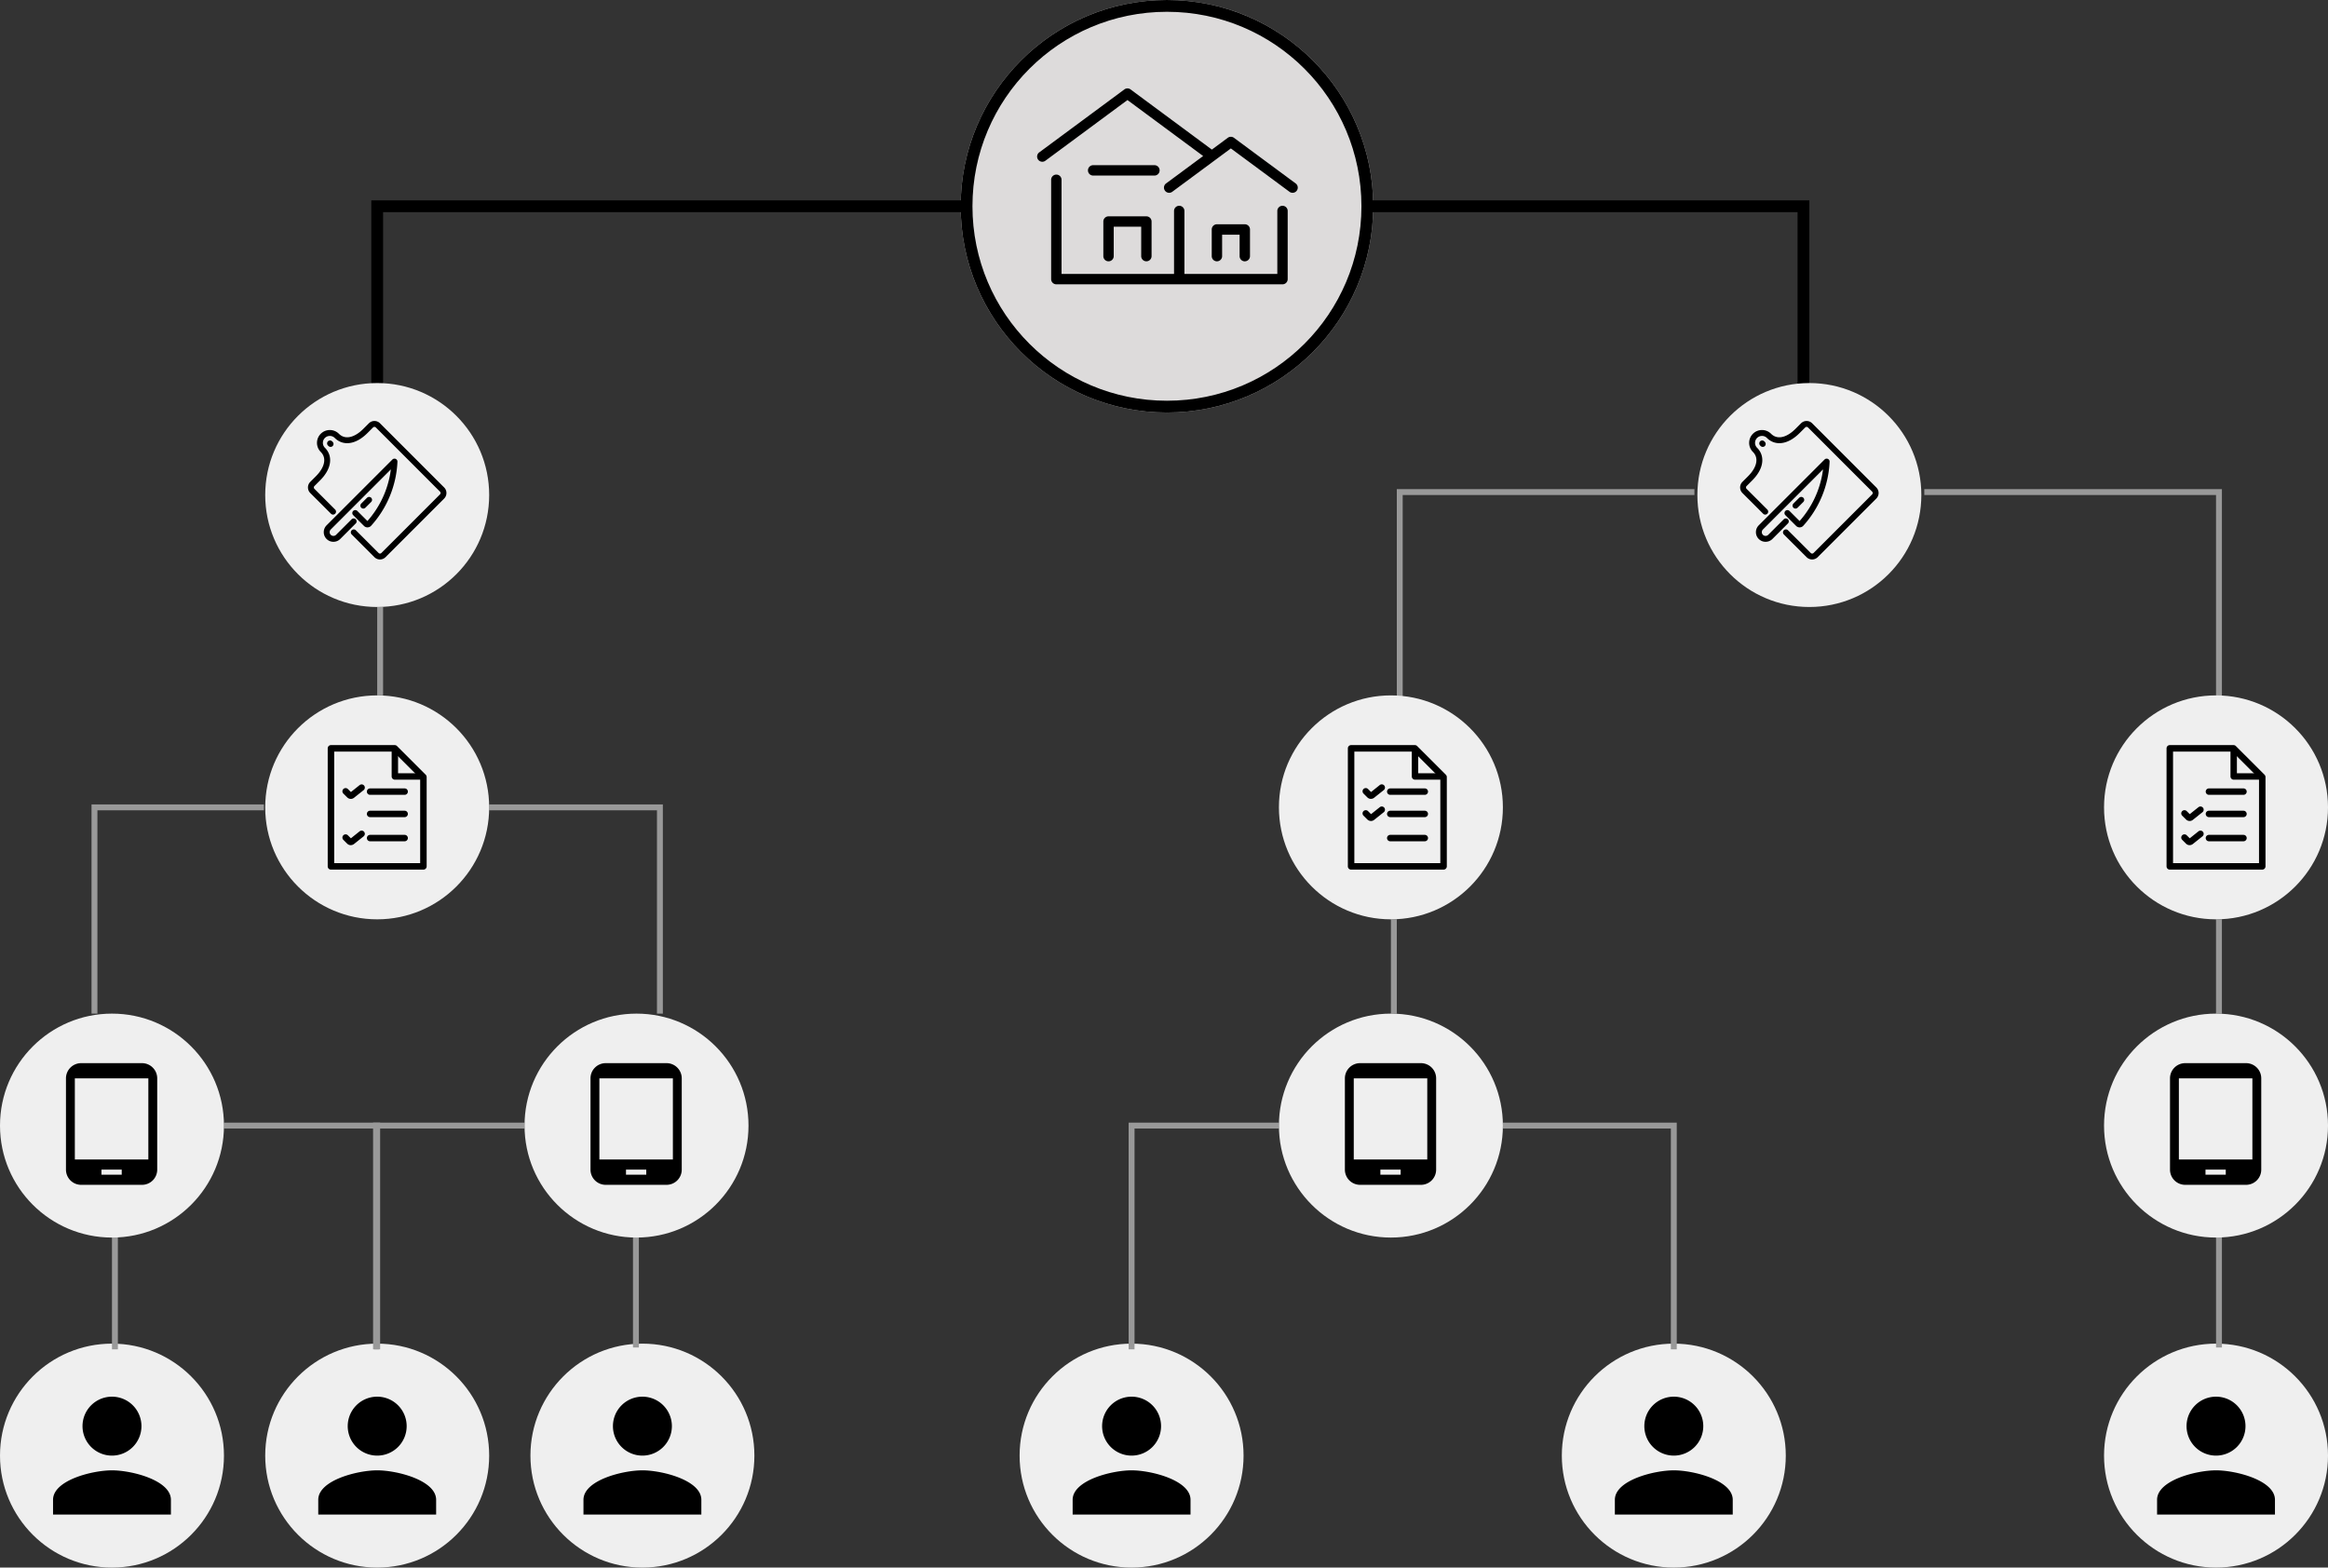 <svg id="Component_152_1" data-name="Component 152 – 1" xmlns="http://www.w3.org/2000/svg" width="395" height="266" viewBox="0 0 395 266">
  <rect x="0" y="0" width="395" height="266" fill="#333333" stroke="none"/>
  <g id="Ellipse_356" data-name="Ellipse 356" transform="translate(163)" fill="#dddbdb" stroke="#000" stroke-width="2">
    <circle cx="35" cy="35" r="35" stroke="none"/>
    <circle cx="35" cy="35" r="34" fill="none"/>
  </g>
  <path id="Path_381" data-name="Path 381" d="M-6166-6975h50v35" transform="translate(6492.5 7058.5)" fill="none" stroke="#999" stroke-width="1"/>
  <path id="Path_384" data-name="Path 384" d="M-6211.256-6975H-6138v31" transform="translate(6444 7010)" fill="none" stroke="#000" stroke-width="2"/>
  <path id="Path_385" data-name="Path 385" d="M-6118.161-6975h-99.095v31" transform="translate(6281.256 7010)" fill="none" stroke="#000" stroke-width="2"/>
  <path id="Path_383" data-name="Path 383" d="M-6122-6975h-50v35" transform="translate(6409.5 7058.5)" fill="none" stroke="#999" stroke-width="1"/>
  <line id="Line_434" data-name="Line 434" y2="15" transform="translate(64.5 103)" fill="none" stroke="#999" stroke-width="1"/>
  <g id="Group_1232" data-name="Group 1232" transform="translate(-698 -280)">
    <circle id="Ellipse_355" data-name="Ellipse 355" cx="19" cy="19" r="19" transform="translate(986 345)" fill="#efefef"/>
    <g id="Group_599" data-name="Group 599" transform="translate(993.751 351.936)">
      <path id="Path_400" data-name="Path 400" d="M5.261,16.384,1.745,12.868a.834.834,0,0,1,0-1.179l.936-.936C4.554,8.879,4.675,7.044,3.526,5.9A1.675,1.675,0,0,1,5.9,3.526c1.149,1.149,2.983,1.028,4.857-.846l.936-.936a.834.834,0,0,1,1.179,0L23.755,12.632a.834.834,0,0,1,0,1.179l-9.944,9.944a.834.834,0,0,1-1.179,0L8.774,19.9" transform="translate(-1.5 -1.5)" fill="none" stroke="#000" stroke-linecap="round" stroke-linejoin="round" stroke-width="1"/>
      <line id="Line_435" data-name="Line 435" x2="0.093" y2="0.093" transform="translate(3.247 3.305)" fill="none" stroke="#000" stroke-linecap="round" stroke-linejoin="round" stroke-width="1"/>
      <path id="Path_401" data-name="Path 401" d="M15.61,34.368,12.979,37a1.138,1.138,0,0,1-1.61-1.609L22.538,24.221a16.823,16.823,0,0,1-4.345,10.563.337.337,0,0,1-.481,0l-1.832-1.832" transform="translate(-8.354 -17.831)" fill="none" stroke="#000" stroke-linecap="round" stroke-linejoin="round" stroke-width="1"/>
      <line id="Line_436" data-name="Line 436" y1="0.981" x2="0.981" transform="translate(8.896 12.883)" fill="none" stroke="#000" stroke-linecap="round" stroke-linejoin="round" stroke-width="1"/>
    </g>
  </g>
  <g id="Group_1233" data-name="Group 1233" transform="translate(-941 -280)">
    <circle id="Ellipse_355-2" data-name="Ellipse 355" cx="19" cy="19" r="19" transform="translate(986 345)" fill="#efefef"/>
    <g id="Group_599-2" data-name="Group 599" transform="translate(993.751 351.936)">
      <path id="Path_400-2" data-name="Path 400" d="M5.261,16.384,1.745,12.868a.834.834,0,0,1,0-1.179l.936-.936C4.554,8.879,4.675,7.044,3.526,5.9A1.675,1.675,0,0,1,5.9,3.526c1.149,1.149,2.983,1.028,4.857-.846l.936-.936a.834.834,0,0,1,1.179,0L23.755,12.632a.834.834,0,0,1,0,1.179l-9.944,9.944a.834.834,0,0,1-1.179,0L8.774,19.9" transform="translate(-1.5 -1.5)" fill="none" stroke="#000" stroke-linecap="round" stroke-linejoin="round" stroke-width="1"/>
      <line id="Line_435-2" data-name="Line 435" x2="0.093" y2="0.093" transform="translate(3.247 3.305)" fill="none" stroke="#000" stroke-linecap="round" stroke-linejoin="round" stroke-width="1"/>
      <path id="Path_401-2" data-name="Path 401" d="M15.61,34.368,12.979,37a1.138,1.138,0,0,1-1.61-1.609L22.538,24.221a16.823,16.823,0,0,1-4.345,10.563.337.337,0,0,1-.481,0l-1.832-1.832" transform="translate(-8.354 -17.831)" fill="none" stroke="#000" stroke-linecap="round" stroke-linejoin="round" stroke-width="1"/>
      <line id="Line_436-2" data-name="Line 436" y1="0.981" x2="0.981" transform="translate(8.896 12.883)" fill="none" stroke="#000" stroke-linecap="round" stroke-linejoin="round" stroke-width="1"/>
    </g>
  </g>
  <g id="Group_600" data-name="Group 600" transform="translate(165.801 2.328)">
    <path id="Path_352" data-name="Path 352" d="M70.954,130.916a.88.88,0,0,0,.88-.88v-5.87a.88.88,0,0,0-.88-.88H64.531a.88.88,0,0,0-.88.88v5.87a.88.88,0,1,0,1.761,0v-4.99h4.662v4.99a.88.88,0,0,0,.88.88" transform="translate(-42.244 -88.904)"/>
    <path id="Path_353" data-name="Path 353" d="M173.707,137.219a.88.88,0,0,0,.88-.88v-4.523a.88.88,0,0,0-.88-.881h-4.73a.88.88,0,0,0-.88.881v4.523a.88.88,0,0,0,1.761,0V132.7h2.969v3.643a.88.88,0,0,0,.88.88" transform="translate(-128.298 -95.206)"/>
    <path id="Path_354" data-name="Path 354" d="M60.992,74.875a.881.881,0,0,0-.88-.88H49.71a.88.88,0,1,0,0,1.761h10.4a.88.88,0,0,0,.88-.88" transform="translate(-30.033 -48.293)"/>
    <path id="Path_355" data-name="Path 355" d="M52.612,88.354a.88.88,0,0,0-.88.88V99.922H35.969V89.234a.88.88,0,0,0-1.761,0V99.922H15.118V83.942a.88.88,0,1,0-1.761,0V100.8a.88.88,0,0,0,.88.88H52.612a.88.88,0,0,0,.88-.88V89.234a.88.88,0,0,0-.88-.88" transform="translate(-0.806 -55.763)"/>
    <path id="Path_356" data-name="Path 356" d="M43.838,16.127,33.369,8.383a.88.88,0,0,0-1.047,0l-2.7,2L15.824.172a.881.881,0,0,0-1.047,0L.357,10.838A.88.88,0,1,0,1.4,12.254L15.3,1.975l12.842,9.5-6.29,4.652A.88.88,0,1,0,22.9,17.542l9.946-7.357,9.946,7.357a.88.88,0,0,0,1.047-1.416" transform="translate(10.199 12.673)"/>
  </g>
  <path id="Path_379" data-name="Path 379" d="M-6144-6975h28.97v35" transform="translate(6227 7112)" fill="none" stroke="#999" stroke-width="1"/>
  <path id="Path_380" data-name="Path 380" d="M-6115.253-6975H-6144v35" transform="translate(6160.03 7112)" fill="none" stroke="#999" stroke-width="1"/>
  <line id="Line_432" data-name="Line 432" y2="16" transform="translate(236.5 156)" fill="none" stroke="#999" stroke-width="1"/>
  <line id="Line_433" data-name="Line 433" y2="16" transform="translate(376.5 156)" fill="none" stroke="#999" stroke-width="1"/>
  <g id="Group_1231" data-name="Group 1231" transform="translate(-699 -344)">
    <circle id="Ellipse_353" data-name="Ellipse 353" cx="19" cy="19" r="19" transform="translate(1056 462)" fill="#efefef"/>
    <g id="Group_592" data-name="Group 592" transform="translate(1066.857 470.686)">
      <path id="Path_360" data-name="Path 360" d="M15.989,20.629H.3a.3.3,0,0,1-.3-.3V.3A.3.3,0,0,1,.3,0H11.119a.3.3,0,0,1,.213.088L16.2,4.956a.3.3,0,0,1,.088.213V20.327a.3.3,0,0,1-.3.3M.6,20.026H15.688V5.294L10.995.6H.6Z" transform="translate(0 0)" stroke="#000" stroke-width="0.5"/>
      <path id="Path_361" data-name="Path 361" d="M76.041,6.607H71.478a.294.294,0,0,1-.294-.294V1.749a.294.294,0,0,1,.588,0V6.018h4.269a.294.294,0,0,1,0,.588" transform="translate(-60.336 -1.241)" stroke="#000" stroke-width="0.5"/>
      <path id="Path_363" data-name="Path 363" d="M49.6,49.36H43.734a.294.294,0,0,1,0-.588H49.6a.294.294,0,1,1,0,.588" transform="translate(-36.795 -41.423)" stroke="#000" stroke-width="0.5"/>
      <path id="Path_364" data-name="Path 364" d="M17.631,70.928a.616.616,0,0,1-.439-.182L16.54,70.1a.294.294,0,0,1,.416-.416l.652.651a.032.032,0,0,0,.04,0l1.632-1.3a.294.294,0,1,1,.368.459l-1.63,1.3a.614.614,0,0,1-.386.136" transform="translate(-13.961 -58.554)" stroke="#000" stroke-width="0.5"/>
      <path id="Path_365" data-name="Path 365" d="M49.6,74.48H43.734a.294.294,0,0,1,0-.588H49.6a.294.294,0,1,1,0,.588" transform="translate(-36.795 -62.758)" stroke="#000" stroke-width="0.5"/>
      <path id="Path_366" data-name="Path 366" d="M17.631,98.117a.617.617,0,0,1-.439-.181l-.652-.651a.294.294,0,0,1,.416-.416l.652.651a.032.032,0,0,0,.04,0l1.632-1.305a.294.294,0,1,1,.368.459l-1.63,1.3a.613.613,0,0,1-.386.136" transform="translate(-13.961 -81.639)" stroke="#000" stroke-width="0.5"/>
      <path id="Path_367" data-name="Path 367" d="M49.6,101.668H43.734a.294.294,0,0,1,0-.588H49.6a.294.294,0,0,1,0,.588" transform="translate(-36.795 -85.849)" stroke="#000" stroke-width="0.5"/>
    </g>
  </g>
  <g id="Group_1229" data-name="Group 1229" transform="translate(-699 -344)">
    <circle id="Ellipse_351" data-name="Ellipse 351" cx="19" cy="19" r="19" transform="translate(744 462)" fill="#efefef"/>
    <g id="Group_594" data-name="Group 594" transform="translate(754.855 470.686)">
      <path id="Path_360-2" data-name="Path 360" d="M15.989,20.629H.3a.3.3,0,0,1-.3-.3V.3A.3.3,0,0,1,.3,0H11.119a.3.3,0,0,1,.213.088L16.2,4.956a.3.3,0,0,1,.088.213V20.327a.3.3,0,0,1-.3.3M.6,20.026H15.688V5.294L10.995.6H.6Z" transform="translate(0 0)" stroke="#000" stroke-width="0.5"/>
      <path id="Path_361-2" data-name="Path 361" d="M76.041,6.607H71.478a.294.294,0,0,1-.294-.294V1.749a.294.294,0,0,1,.588,0V6.018h4.269a.294.294,0,0,1,0,.588" transform="translate(-60.336 -1.241)" stroke="#000" stroke-width="0.5"/>
      <path id="Path_363-2" data-name="Path 363" d="M49.6,49.36H43.734a.294.294,0,0,1,0-.588H49.6a.294.294,0,1,1,0,.588" transform="translate(-36.795 -41.423)" stroke="#000" stroke-width="0.5"/>
      <path id="Path_364-2" data-name="Path 364" d="M17.631,70.928a.616.616,0,0,1-.439-.182L16.54,70.1a.294.294,0,0,1,.416-.416l.652.651a.032.032,0,0,0,.04,0l1.632-1.3a.294.294,0,1,1,.368.459l-1.63,1.3a.614.614,0,0,1-.386.136" transform="translate(-13.961 -62.303)" stroke="#000" stroke-width="0.5"/>
      <path id="Path_365-2" data-name="Path 365" d="M49.6,74.48H43.734a.294.294,0,0,1,0-.588H49.6a.294.294,0,1,1,0,.588" transform="translate(-36.795 -62.758)" stroke="#000" stroke-width="0.5"/>
      <path id="Path_366-2" data-name="Path 366" d="M17.631,98.117a.617.617,0,0,1-.439-.181l-.652-.651a.294.294,0,0,1,.416-.416l.652.651a.032.032,0,0,0,.04,0l1.632-1.305a.294.294,0,1,1,.368.459l-1.63,1.3a.613.613,0,0,1-.386.136" transform="translate(-13.961 -81.639)" stroke="#000" stroke-width="0.5"/>
      <path id="Path_367-2" data-name="Path 367" d="M49.6,101.668H43.734a.294.294,0,0,1,0-.588H49.6a.294.294,0,0,1,0,.588" transform="translate(-36.795 -85.849)" stroke="#000" stroke-width="0.5"/>
    </g>
  </g>
  <g id="Group_1230" data-name="Group 1230" transform="translate(-700 -344)">
    <circle id="Ellipse_352" data-name="Ellipse 352" cx="19" cy="19" r="19" transform="translate(917 462)" fill="#efefef"/>
    <g id="Group_593" data-name="Group 593" transform="translate(928.947 470.686)">
      <path id="Path_360-3" data-name="Path 360" d="M15.989,20.629H.3a.3.3,0,0,1-.3-.3V.3A.3.3,0,0,1,.3,0H11.119a.3.3,0,0,1,.213.088L16.2,4.956a.3.3,0,0,1,.088.213V20.327a.3.3,0,0,1-.3.3M.6,20.026H15.688V5.294L10.995.6H.6Z" transform="translate(0 0)" stroke="#000" stroke-width="0.5"/>
      <path id="Path_361-3" data-name="Path 361" d="M76.041,6.607H71.478a.294.294,0,0,1-.294-.294V1.749a.294.294,0,0,1,.588,0V6.018h4.269a.294.294,0,0,1,0,.588" transform="translate(-60.336 -1.241)" stroke="#000" stroke-width="0.5"/>
      <path id="Path_363-3" data-name="Path 363" d="M49.6,49.36H43.734a.294.294,0,0,1,0-.588H49.6a.294.294,0,1,1,0,.588" transform="translate(-36.795 -41.423)" stroke="#000" stroke-width="0.5"/>
      <path id="Path_364-3" data-name="Path 364" d="M17.631,70.928a.616.616,0,0,1-.439-.182L16.54,70.1a.294.294,0,0,1,.416-.416l.652.651a.032.032,0,0,0,.04,0l1.632-1.3a.294.294,0,1,1,.368.459l-1.63,1.3a.614.614,0,0,1-.386.136" transform="translate(-13.961 -58.554)" stroke="#000" stroke-width="0.5"/>
      <path id="Path_365-3" data-name="Path 365" d="M49.6,74.48H43.734a.294.294,0,0,1,0-.588H49.6a.294.294,0,1,1,0,.588" transform="translate(-36.795 -62.758)" stroke="#000" stroke-width="0.5"/>
      <path id="Path_366-3" data-name="Path 366" d="M17.631,98.117a.617.617,0,0,1-.439-.181l-.652-.651a.294.294,0,0,1,.416-.416l.652.651a.032.032,0,0,0,.04,0l1.632-1.305a.294.294,0,1,1,.368.459l-1.63,1.3a.613.613,0,0,1-.386.136" transform="translate(-13.961 -89.492)" stroke="#000" stroke-width="0.5"/>
      <path id="Path_367-3" data-name="Path 367" d="M49.6,101.668H43.734a.294.294,0,0,1,0-.588H49.6a.294.294,0,0,1,0,.588" transform="translate(-36.795 -85.849)" stroke="#000" stroke-width="0.5"/>
    </g>
  </g>
  <g id="Group_582" data-name="Group 582" transform="translate(-715 -396)">
    <circle id="Ellipse_357" data-name="Ellipse 357" cx="19" cy="19" r="19" transform="translate(715 624)" fill="#efefef"/>
    <path id="Icon_material-person" data-name="Icon material-person" d="M16,16a5,5,0,1,0-5-5A5,5,0,0,0,16,16Zm0,2.5c-3.338,0-10,1.675-10,5V26H26V23.5C26,20.175,19.337,18.5,16,18.5Z" transform="translate(718 627)"/>
  </g>
  <g id="Group_583" data-name="Group 583" transform="translate(-670 -396)">
    <circle id="Ellipse_357-2" data-name="Ellipse 357" cx="19" cy="19" r="19" transform="translate(715 624)" fill="#efefef"/>
    <path id="Icon_material-person-2" data-name="Icon material-person" d="M16,16a5,5,0,1,0-5-5A5,5,0,0,0,16,16Zm0,2.5c-3.338,0-10,1.675-10,5V26H26V23.5C26,20.175,19.337,18.5,16,18.5Z" transform="translate(718 627)"/>
  </g>
  <g id="Group_584" data-name="Group 584" transform="translate(-625 -396)">
    <circle id="Ellipse_357-3" data-name="Ellipse 357" cx="19" cy="19" r="19" transform="translate(715 624)" fill="#efefef"/>
    <path id="Icon_material-person-3" data-name="Icon material-person" d="M16,16a5,5,0,1,0-5-5A5,5,0,0,0,16,16Zm0,2.5c-3.338,0-10,1.675-10,5V26H26V23.5C26,20.175,19.337,18.5,16,18.5Z" transform="translate(718 627)"/>
  </g>
  <g id="Group_586" data-name="Group 586" transform="translate(-450 -396)">
    <circle id="Ellipse_357-4" data-name="Ellipse 357" cx="19" cy="19" r="19" transform="translate(715 624)" fill="#efefef"/>
    <path id="Icon_material-person-4" data-name="Icon material-person" d="M16,16a5,5,0,1,0-5-5A5,5,0,0,0,16,16Zm0,2.5c-3.338,0-10,1.675-10,5V26H26V23.5C26,20.175,19.337,18.5,16,18.5Z" transform="translate(718 627)"/>
  </g>
  <g id="Group_590" data-name="Group 590" transform="translate(173 228)">
    <circle id="Ellipse_357-5" data-name="Ellipse 357" cx="19" cy="19" r="19" fill="#efefef"/>
    <path id="Icon_material-person-5" data-name="Icon material-person" d="M16,16a5,5,0,1,1,5-5A5,5,0,0,1,16,16Zm0,2.5c3.338,0,10,1.675,10,5V26H6V23.5C6,20.175,12.663,18.5,16,18.5Z" transform="translate(3 3)"/>
  </g>
  <g id="Group_589" data-name="Group 589" transform="translate(-358 -396)">
    <circle id="Ellipse_357-6" data-name="Ellipse 357" cx="19" cy="19" r="19" transform="translate(715 624)" fill="#efefef"/>
    <path id="Icon_material-person-6" data-name="Icon material-person" d="M16,16a5,5,0,1,0-5-5A5,5,0,0,0,16,16Zm0,2.5c-3.338,0-10,1.675-10,5V26H26V23.5C26,20.175,19.337,18.5,16,18.5Z" transform="translate(718 627)"/>
  </g>
  <path id="Path_394" data-name="Path 394" d="M-6118.8-6975H-6144v37.97" transform="translate(6207.8 7166)" fill="none" stroke="#999" stroke-width="1"/>
  <path id="Path_393" data-name="Path 393" d="M-6144-6975h26v37.97" transform="translate(6182 7166)" fill="none" stroke="#999" stroke-width="1"/>
  <path id="Path_395" data-name="Path 395" d="M-6144-6975h29v37.97" transform="translate(6399 7166)" fill="none" stroke="#999" stroke-width="1"/>
  <path id="Path_396" data-name="Path 396" d="M-6119-6975h-25v37.97" transform="translate(6336 7166)" fill="none" stroke="#999" stroke-width="1"/>
  <path id="Path_389" data-name="Path 389" d="M-6111.1-6843.345v-19.7" transform="translate(6219 7072)" fill="none" stroke="#999" stroke-width="1"/>
  <path id="Path_392" data-name="Path 392" d="M-6111.1-6843.345v-19.7" transform="translate(6487.603 7072)" fill="none" stroke="#999" stroke-width="1"/>
  <path id="Path_386" data-name="Path 386" d="M-6199.5-6862.986v19.956" transform="translate(6219 7072)" fill="none" stroke="#999" stroke-width="1"/>
  <g id="Group_1225" data-name="Group 1225" transform="translate(-699 -344)">
    <circle id="Ellipse_347" data-name="Ellipse 347" cx="19" cy="19" r="19" transform="translate(699 516)" fill="#efefef"/>
    <path id="Icon_material-tablet-android5" data-name="Icon material-tablet-android5" d="M17.4,0H7.081A2.577,2.577,0,0,0,4.5,2.581V18.064a2.577,2.577,0,0,0,2.581,2.581H17.4a2.577,2.577,0,0,0,2.581-2.581V2.581A2.577,2.577,0,0,0,17.4,0ZM13.962,18.924H10.521v-.86h3.441Zm4.516-2.581H6.005V2.581H18.478Z" transform="translate(705.693 524.406)"/>
  </g>
  <g id="Group_1226" data-name="Group 1226" transform="translate(-610 -344)">
    <circle id="Ellipse_347-2" data-name="Ellipse 347" cx="19" cy="19" r="19" transform="translate(699 516)" fill="#efefef"/>
    <path id="Icon_material-tablet-android5-2" data-name="Icon material-tablet-android5" d="M17.4,0H7.081A2.577,2.577,0,0,0,4.5,2.581V18.064a2.577,2.577,0,0,0,2.581,2.581H17.4a2.577,2.577,0,0,0,2.581-2.581V2.581A2.577,2.577,0,0,0,17.4,0ZM13.962,18.924H10.521v-.86h3.441Zm4.516-2.581H6.005V2.581H18.478Z" transform="translate(705.693 524.406)"/>
  </g>
  <g id="Group_1227" data-name="Group 1227" transform="translate(-482 -344)">
    <circle id="Ellipse_347-3" data-name="Ellipse 347" cx="19" cy="19" r="19" transform="translate(699 516)" fill="#efefef"/>
    <path id="Icon_material-tablet-android5-3" data-name="Icon material-tablet-android5" d="M17.4,0H7.081A2.577,2.577,0,0,0,4.5,2.581V18.064a2.577,2.577,0,0,0,2.581,2.581H17.4a2.577,2.577,0,0,0,2.581-2.581V2.581A2.577,2.577,0,0,0,17.4,0ZM13.962,18.924H10.521v-.86h3.441Zm4.516-2.581H6.005V2.581H18.478Z" transform="translate(705.693 524.406)"/>
  </g>
  <g id="Group_1228" data-name="Group 1228" transform="translate(-342 -344)">
    <circle id="Ellipse_347-4" data-name="Ellipse 347" cx="19" cy="19" r="19" transform="translate(699 516)" fill="#efefef"/>
    <path id="Icon_material-tablet-android5-4" data-name="Icon material-tablet-android5" d="M17.4,0H7.081A2.577,2.577,0,0,0,4.5,2.581V18.064a2.577,2.577,0,0,0,2.581,2.581H17.4a2.577,2.577,0,0,0,2.581-2.581V2.581A2.577,2.577,0,0,0,17.4,0ZM13.962,18.924H10.521v-.86h3.441Zm4.516-2.581H6.005V2.581H18.478Z" transform="translate(705.693 524.406)"/>
  </g>
</svg>
